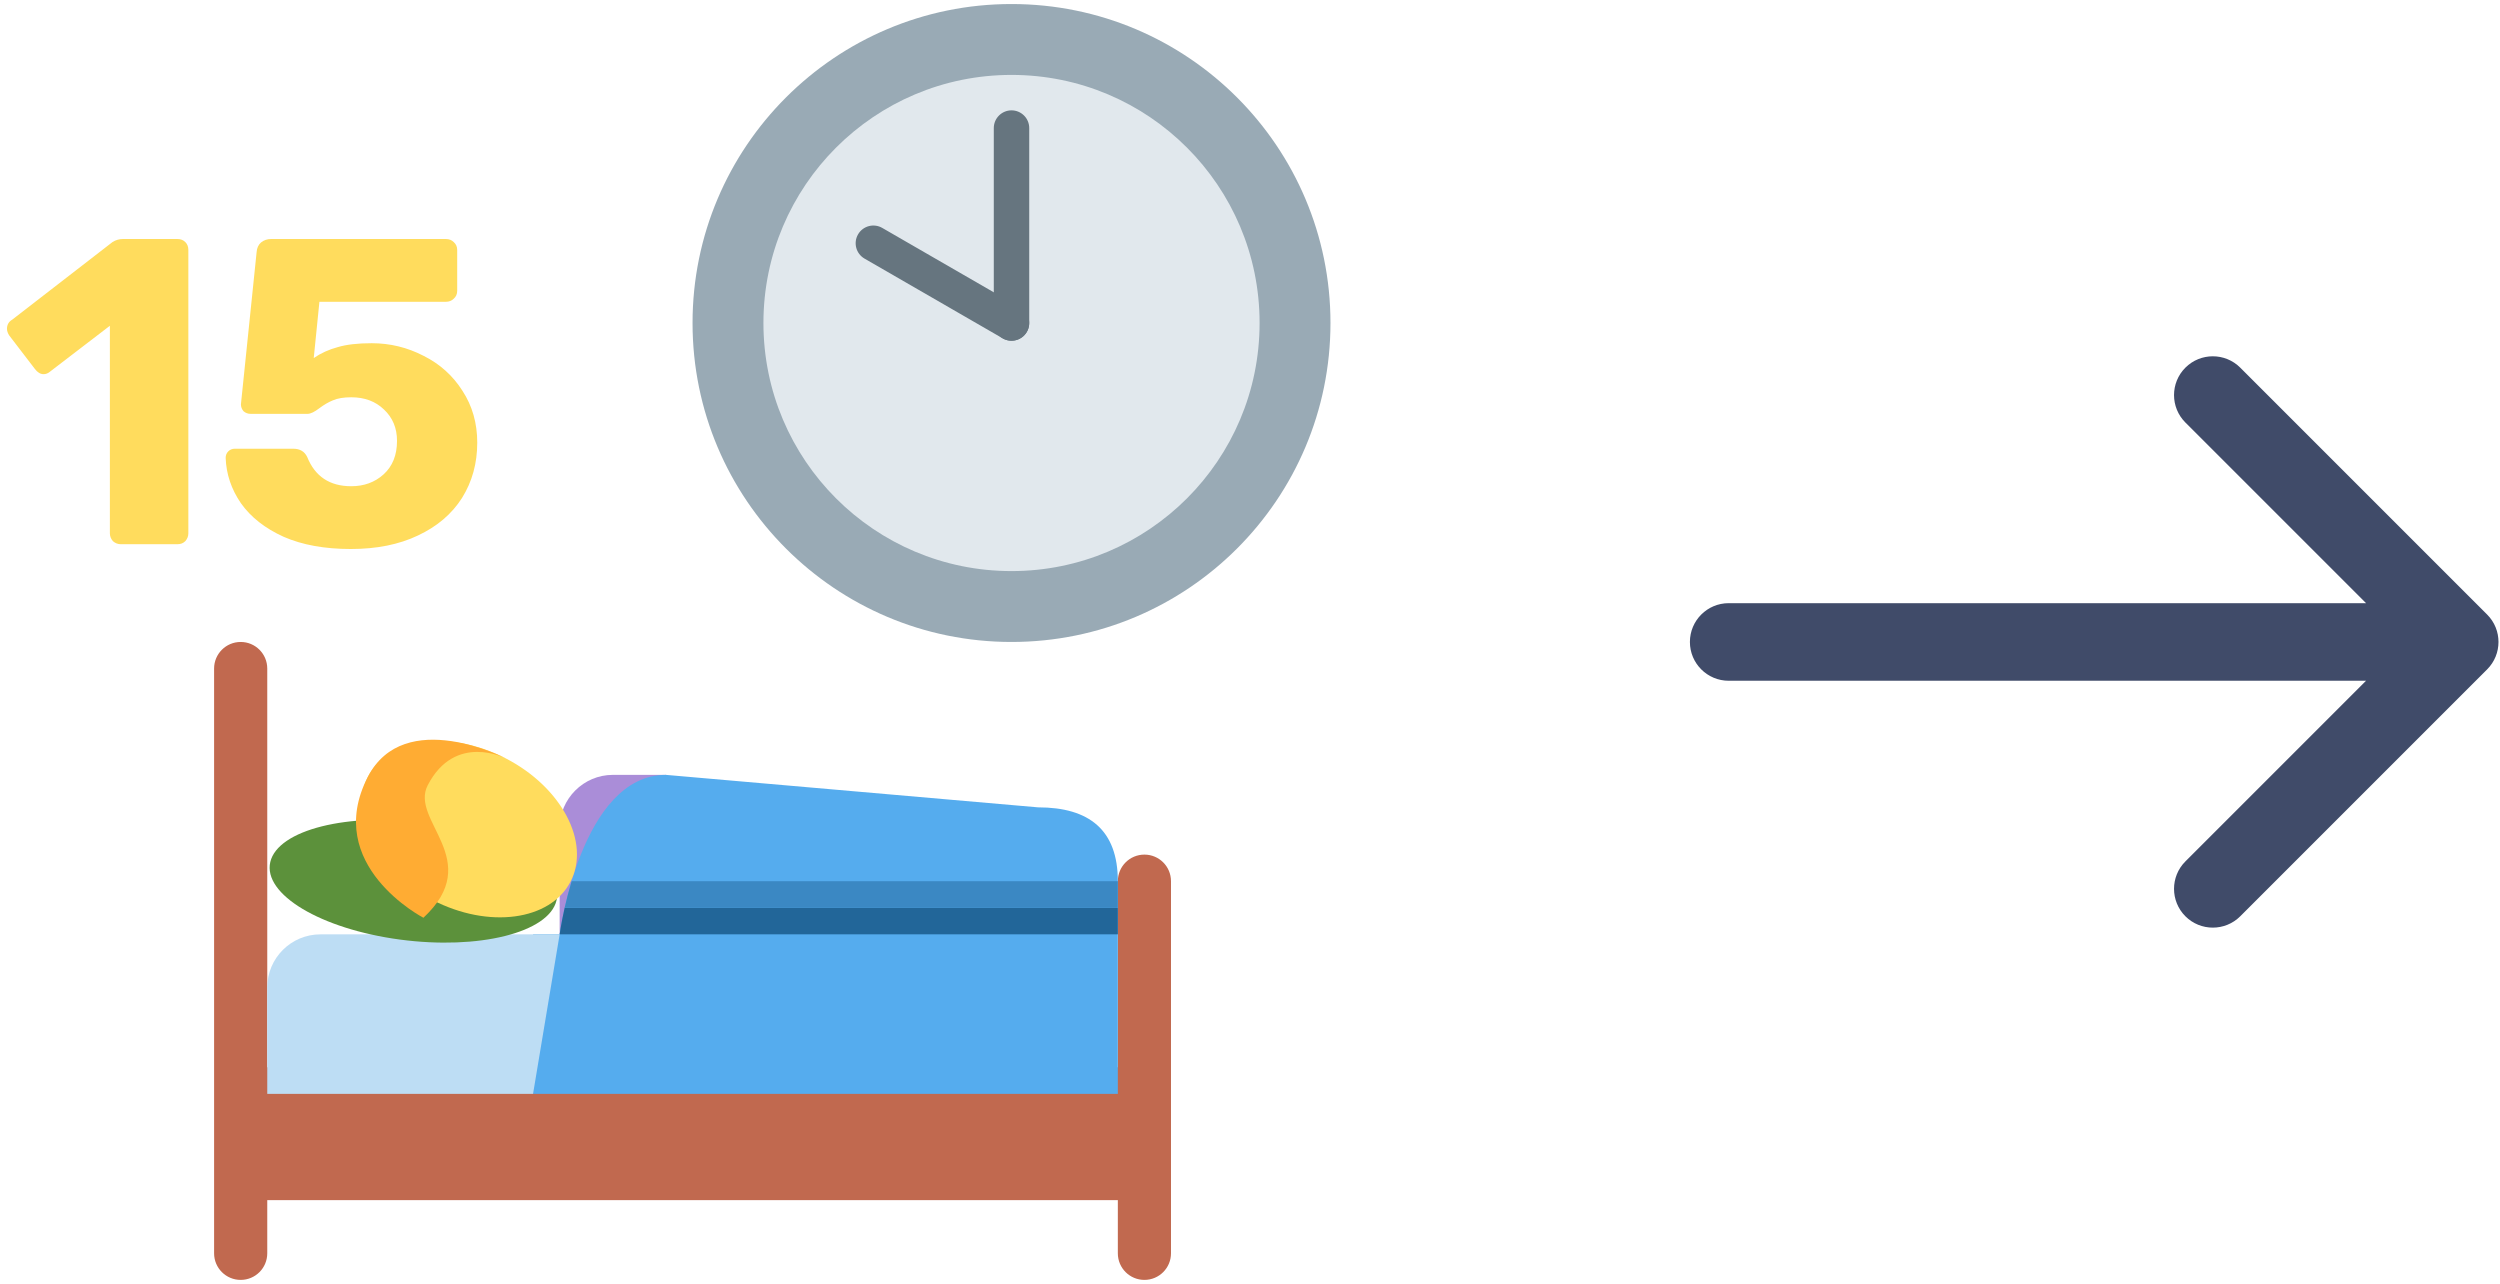 <svg width="290" height="149" viewBox="0 0 290 149" fill="none" xmlns="http://www.w3.org/2000/svg">
<path d="M132.752 99.134C131.047 99.134 129.669 100.513 129.669 102.218V123.801H31.002V77.551C31.002 75.849 29.624 74.468 27.919 74.468C26.214 74.468 24.835 75.849 24.835 77.551V145.384C24.835 147.09 26.214 148.468 27.919 148.468C29.624 148.468 31.002 147.09 31.002 145.384V139.218H129.669V145.384C129.669 147.09 131.047 148.468 132.752 148.468C134.457 148.468 135.835 147.09 135.835 145.384V102.218C135.835 100.513 134.457 99.134 132.752 99.134Z" fill="#C1694F"/>
<path d="M77.252 89.885H71.086C67.694 89.885 64.919 92.66 64.919 96.051V108.385H77.252V89.885Z" fill="#AA8DD8"/>
<path d="M120.419 93.653L77.252 89.885C67.361 89.885 64.919 108.385 64.919 108.385H61.835V126.885H129.669V102.218C129.669 96.283 126.354 93.653 120.419 93.653Z" fill="#55ACEE"/>
<path d="M64.919 108.385H37.169C33.765 108.385 31.002 111.147 31.002 114.551V126.885H61.835L64.919 108.385Z" fill="#BDDDF4"/>
<path d="M31.354 99.994C30.481 103.734 37.203 107.758 46.373 108.988C55.543 110.216 63.683 108.178 64.558 104.441C65.431 100.7 58.709 96.677 49.539 95.446C40.373 94.216 32.23 96.254 31.354 99.994Z" fill="#5C913B"/>
<path d="M65.502 105.301C65.088 107.135 64.919 108.384 64.919 108.384H129.669V105.301H65.502Z" fill="#226699"/>
<path d="M129.669 102.218H66.312C65.973 103.343 65.705 104.392 65.501 105.301H129.669V102.218Z" fill="#3B88C3"/>
<path d="M66.181 102.27C68.528 97.733 65.168 91.332 58.676 87.975C52.185 84.617 45.019 85.573 42.672 90.111C40.325 94.649 43.685 101.049 50.177 104.407C56.669 107.765 63.834 106.808 66.181 102.27Z" fill="#FFDC5D"/>
<path d="M49.117 106.46C49.117 106.46 37.363 100.379 42.673 90.109C46.922 81.892 58.678 87.972 58.678 87.972C58.678 87.972 52.801 84.932 49.613 91.095C47.489 95.206 56.304 99.763 49.117 106.46Z" fill="#FFAC33"/>
<path d="M117.335 74.468C137.77 74.468 154.335 57.902 154.335 37.468C154.335 17.033 137.77 0.468 117.335 0.468C96.901 0.468 80.335 17.033 80.335 37.468C80.335 57.902 96.901 74.468 117.335 74.468Z" fill="#99AAB5"/>
<path d="M117.335 66.246C133.229 66.246 146.113 53.362 146.113 37.468C146.113 21.575 133.229 8.69 117.335 8.69C101.442 8.69 88.558 21.575 88.558 37.468C88.558 53.362 101.442 66.246 117.335 66.246Z" fill="#E1E8ED"/>
<path d="M115.28 37.467C115.28 38.604 116.201 39.523 117.335 39.523C118.472 39.523 119.391 38.604 119.391 37.467V14.856C119.391 13.722 118.472 12.801 117.335 12.801C116.201 12.801 115.28 13.722 115.28 14.856V37.467Z" fill="#66757F"/>
<path d="M99.532 27.19C98.965 28.174 99.302 29.43 100.285 29.998L116.308 39.248C117.29 39.815 118.546 39.478 119.114 38.495C119.681 37.513 119.344 36.255 118.363 35.688L102.34 26.438C101.358 25.87 100.1 26.207 99.532 27.19Z" fill="#66757F"/>
<path d="M14.01 63.129C13.673 63.129 13.369 63.011 13.1 62.775C12.864 62.505 12.746 62.202 12.746 61.864V37.789L5.816 43.1C5.58 43.303 5.328 43.404 5.058 43.404C4.687 43.404 4.35 43.201 4.046 42.797L1.062 38.902C0.894 38.633 0.809 38.38 0.809 38.144C0.809 37.672 1.012 37.318 1.416 37.081L13.049 28.079C13.42 27.843 13.825 27.725 14.263 27.725H20.585C20.956 27.725 21.259 27.843 21.495 28.079C21.732 28.315 21.849 28.618 21.849 28.989V61.864C21.849 62.202 21.732 62.505 21.495 62.775C21.259 63.011 20.956 63.129 20.585 63.129H14.01ZM40.693 63.685C37.659 63.685 35.062 63.213 32.904 62.269C30.746 61.291 29.094 59.993 27.948 58.375C26.835 56.756 26.245 55.003 26.177 53.114C26.177 52.811 26.279 52.558 26.481 52.356C26.683 52.154 26.936 52.052 27.24 52.052H34.017C34.792 52.052 35.332 52.373 35.636 53.013C36.546 55.273 38.249 56.402 40.744 56.402C42.227 56.402 43.475 55.947 44.487 55.036C45.532 54.092 46.054 52.794 46.054 51.142C46.054 49.658 45.549 48.444 44.537 47.5C43.559 46.556 42.295 46.084 40.744 46.084C39.867 46.084 39.159 46.202 38.62 46.438C38.114 46.641 37.591 46.944 37.052 47.349C36.478 47.787 36.023 48.006 35.686 48.006H29.06C28.757 48.006 28.487 47.905 28.251 47.703C28.049 47.467 27.948 47.197 27.948 46.894L29.768 29.242C29.802 28.77 29.971 28.399 30.274 28.129C30.611 27.859 30.999 27.725 31.438 27.725H51.719C52.09 27.725 52.394 27.843 52.63 28.079C52.899 28.315 53.034 28.618 53.034 28.989V33.743C53.034 34.114 52.899 34.418 52.63 34.654C52.394 34.89 52.09 35.008 51.719 35.008H37.052L36.394 41.532C37.237 40.959 38.164 40.538 39.176 40.268C40.188 39.964 41.502 39.813 43.121 39.813C45.245 39.813 47.252 40.301 49.14 41.279C51.028 42.224 52.528 43.572 53.641 45.326C54.788 47.079 55.361 49.085 55.361 51.344C55.361 53.738 54.771 55.879 53.591 57.768C52.41 59.622 50.708 61.072 48.482 62.117C46.291 63.163 43.694 63.685 40.693 63.685Z" fill="#FFDC5D"/>
<path d="M200.529 69.968C198.044 69.968 196.029 71.983 196.029 74.468C196.029 76.953 198.044 78.968 200.529 78.968L200.529 69.968ZM288.507 77.65C290.264 75.892 290.264 73.043 288.507 71.286L259.869 42.648C258.112 40.891 255.262 40.891 253.505 42.648C251.748 44.405 251.748 47.255 253.505 49.012L278.961 74.468L253.505 99.924C251.748 101.681 251.748 104.53 253.505 106.288C255.262 108.045 258.112 108.045 259.869 106.288L288.507 77.65ZM200.529 78.968L285.325 78.968V69.968L200.529 69.968L200.529 78.968Z" fill="#404B69"/>
</svg>
